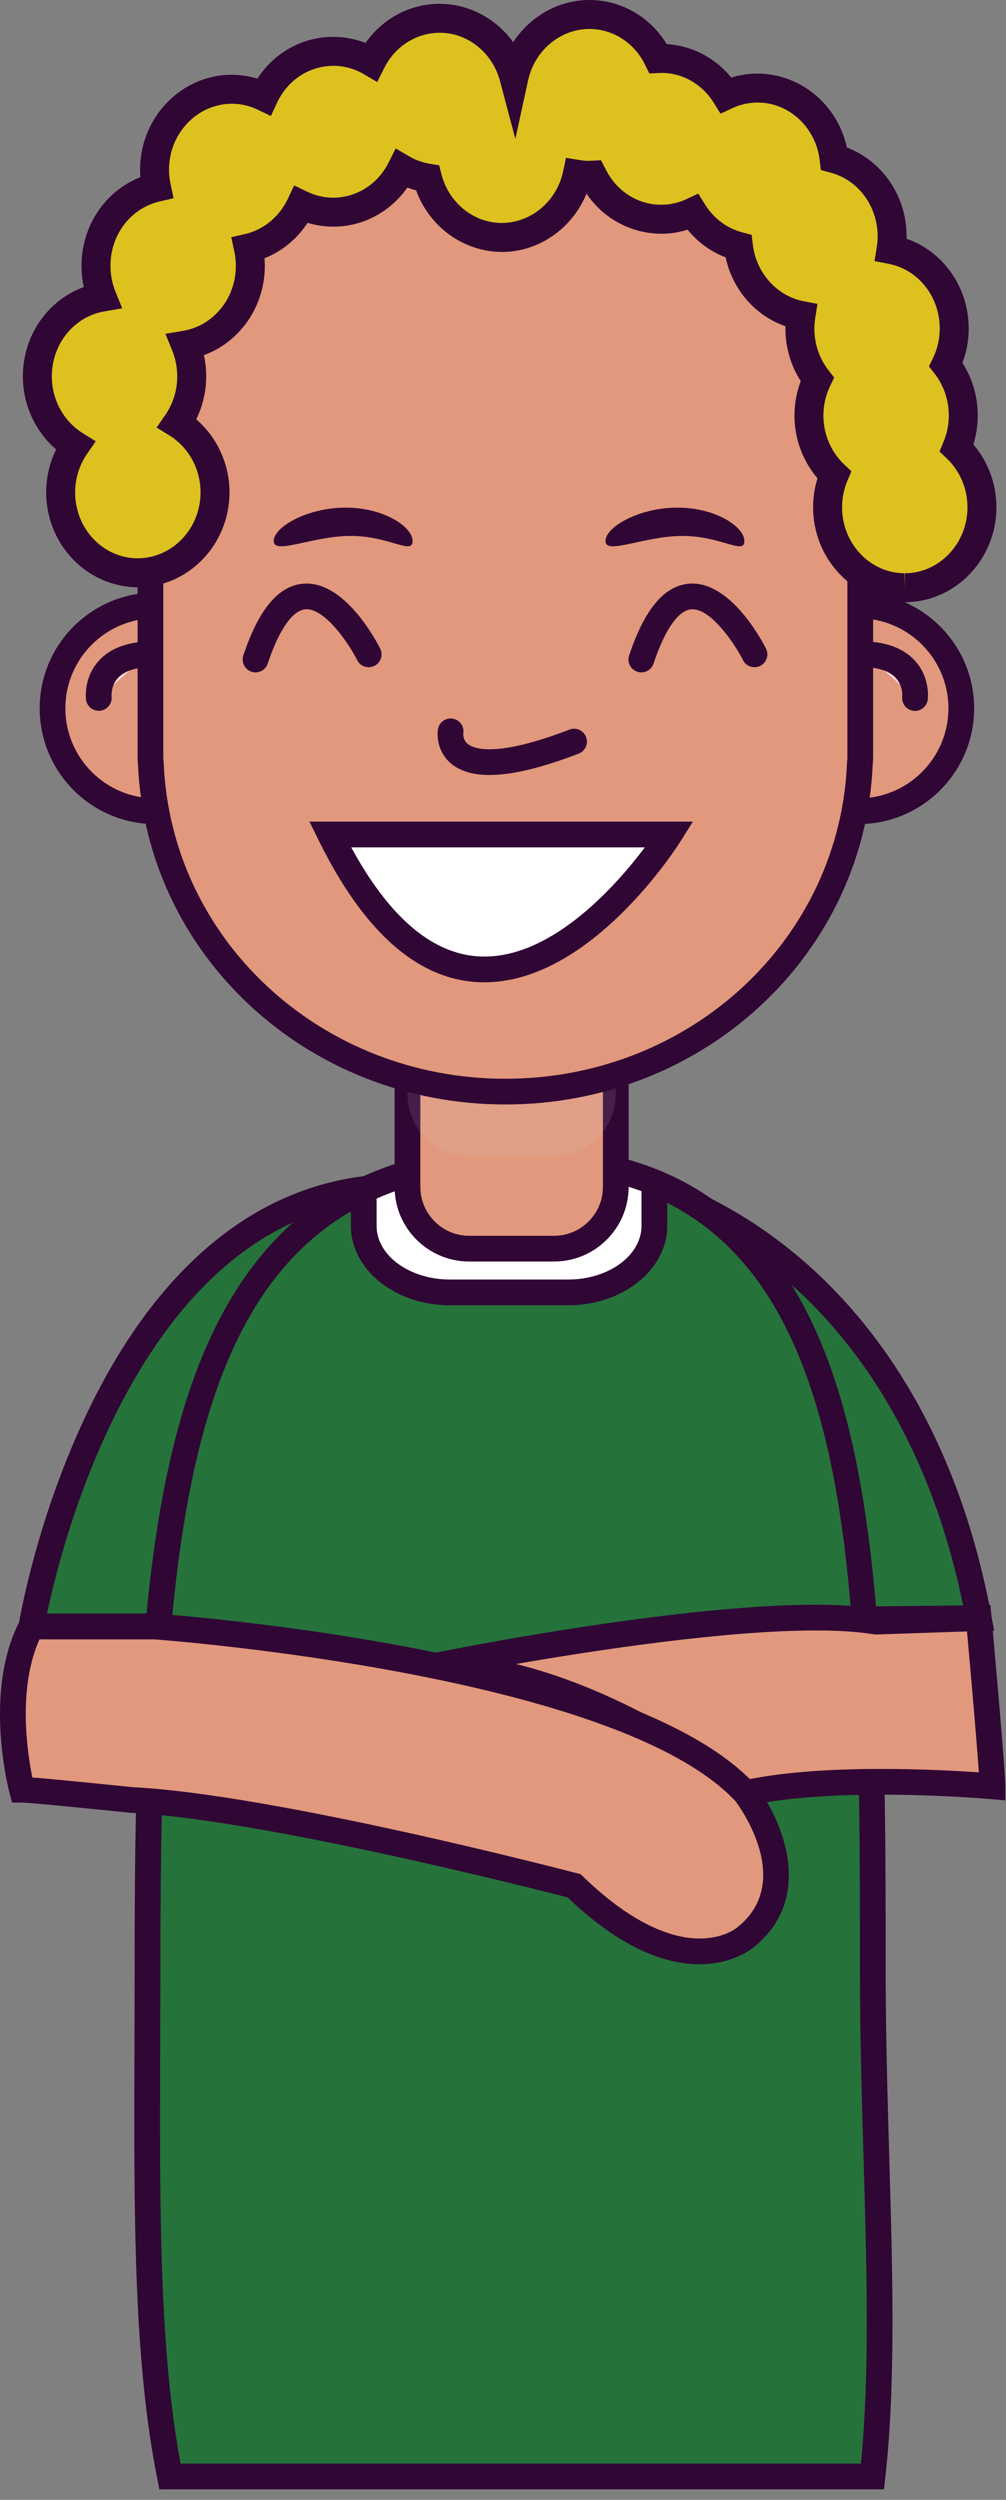 <svg width="93" height="231" viewBox="0 0 93 231" fill="none" xmlns="http://www.w3.org/2000/svg">
<rect x="0" y="0" width="93" height="231" fill="#808080" stroke="none"/>
<path d="M14.316 150.297H2.904C2.904 150.297 9.666 108.994 37.668 109.674H59.728C59.728 109.674 84.139 115.29 90.479 149.528L14.316 150.297Z" fill="#25723B"/>
<path d="M4.346 149.108H14.312L89.038 148.353C85.682 131.959 78.006 122.687 72.072 117.764C65.981 112.708 60.456 111.096 59.58 110.863H37.668C37.42 110.859 37.205 110.856 36.985 110.856C13.681 110.856 5.816 142.099 4.346 149.108ZM14.321 151.485H1.505L1.732 150.105C1.8 149.684 3.484 139.652 8.597 129.448C15.476 115.729 25.293 108.477 36.985 108.477C37.222 108.477 37.46 108.48 37.698 108.487L59.864 108.485L59.994 108.516C60.257 108.576 66.452 110.049 73.482 115.845C79.926 121.156 88.308 131.273 91.648 149.312L91.906 150.701L14.321 151.485Z" fill="#300635"/>
<path d="M80.657 228.836C82.129 215.785 80.686 199.281 80.686 181.833C80.686 140.544 80.211 106.439 47.16 107.071C15.539 107.675 13.636 140.544 13.636 181.833C13.636 199.971 13.181 216.177 15.71 228.836H80.657Z" fill="#25723B"/>
<path d="M16.691 227.649H79.587C80.41 219.379 80.129 209.658 79.83 199.39C79.666 193.709 79.497 187.838 79.497 181.834C79.497 142.35 79.497 108.251 48.057 108.251C47.767 108.251 47.478 108.254 47.185 108.261C17.146 108.833 14.826 139.115 14.826 181.834C14.826 184.278 14.817 186.685 14.809 189.055C14.758 204.01 14.713 216.986 16.691 227.649ZM81.718 230.026H14.735L14.543 229.067C12.331 217.997 12.379 204.581 12.431 189.047C12.439 186.679 12.446 184.274 12.446 181.834C12.446 161.843 12.827 142.749 17.41 128.825C22.397 113.674 32.121 106.17 47.138 105.883C55.663 105.731 62.295 107.746 67.485 112.079C71.997 115.85 75.295 121.306 77.569 128.761C81.875 142.895 81.875 162.689 81.875 181.834C81.875 187.802 82.043 193.659 82.207 199.321C82.519 210.115 82.815 220.313 81.837 228.97L81.718 230.026Z" fill="#300635"/>
<path d="M41.587 119.423H52.533C56.929 119.423 60.493 116.673 60.493 113.279V109.258C56.775 107.737 52.374 106.971 47.161 107.07C41.855 107.173 37.39 108.185 33.626 109.991V113.279C33.626 116.673 37.189 119.423 41.587 119.423Z" fill="white"/>
<path d="M34.815 110.753V113.279C34.815 116.01 37.851 118.234 41.587 118.234H52.532C56.266 118.234 59.303 116.01 59.303 113.279V110.071C55.824 108.781 51.764 108.171 47.184 108.261C42.51 108.349 38.352 109.186 34.815 110.753ZM52.532 120.613H41.587C36.542 120.613 32.438 117.323 32.438 113.279V109.242L33.111 108.919C37.102 107.006 41.822 105.983 47.138 105.883C47.446 105.878 47.751 105.874 48.054 105.874C52.9 105.874 57.236 106.642 60.942 108.159L61.68 108.461V113.279C61.68 117.323 57.576 120.613 52.532 120.613" fill="#300635"/>
<path d="M40.074 153.967C40.074 153.967 69.555 147.942 80.968 149.846L90.48 149.527C90.48 149.527 91.746 163.477 91.746 165.062C91.746 165.062 77.481 163.793 68.922 165.695C68.922 165.695 54.022 153.967 40.074 153.967Z" fill="#E2987C"/>
<path d="M47.698 153.762C57.951 156.27 67.082 162.815 69.21 164.418C72.361 163.783 76.487 163.458 81.491 163.458C85.285 163.458 88.686 163.651 90.491 163.776C90.295 160.912 89.725 154.391 89.395 150.752L80.89 151.038L80.773 151.016C79.359 150.783 77.557 150.663 75.413 150.663C67.109 150.663 55.281 152.448 47.698 153.762ZM68.629 166.978L68.187 166.63C68.041 166.516 53.439 155.156 40.074 155.156H28.314L39.835 152.802C40.738 152.618 62.095 148.286 75.413 148.286C77.627 148.286 79.522 148.41 81.045 148.654L91.561 148.303L91.663 149.419C91.715 149.992 92.935 163.443 92.935 165.063V166.362L91.642 166.247C91.595 166.243 86.962 165.836 81.491 165.836C76.366 165.836 72.223 166.179 69.178 166.856L68.629 166.978Z" fill="#300635"/>
<path d="M14.316 150.297C14.316 150.297 57.508 153.333 68.922 165.696C68.922 165.696 75.262 173.938 68.922 179.01C68.922 179.01 63.215 184.082 53.07 174.256C53.07 174.256 25.174 166.964 12.175 166.329C12.175 166.329 2.98 165.378 2.03 165.378C2.03 165.378 -0.344 156.454 2.904 150.297H14.316Z" fill="#E2987C"/>
<path d="M12.267 165.145C25.251 165.786 52.228 172.806 53.371 173.106L53.674 173.183L53.899 173.401C58.786 178.135 62.455 179.129 64.671 179.129C66.914 179.129 68.092 178.154 68.142 178.114L68.179 178.082C73.376 173.925 68.496 167.113 68.01 166.459C57.136 154.778 15.8 151.598 14.275 151.486H3.648C1.6 156.062 2.546 162.077 2.991 164.247C5.439 164.442 11.352 165.05 12.267 165.145ZM64.671 181.507C60.874 181.507 56.77 179.43 52.47 175.329C49.43 174.545 24.128 168.103 12.118 167.517L12.054 167.511C8.522 167.147 2.679 166.566 2.03 166.566H1.116L0.882 165.683C0.78 165.302 -1.572 156.235 1.852 149.742L2.188 149.109L14.4 149.11C16.184 149.235 58.196 152.325 69.795 164.891L69.866 164.97C72.302 168.141 75.398 175.341 69.676 179.931C69.399 180.162 67.655 181.507 64.671 181.507Z" fill="#300635"/>
<path d="M56.926 109.675C56.926 112.825 54.371 115.381 51.22 115.381H43.374C40.223 115.381 37.668 112.825 37.668 109.675V93.269C37.668 90.12 40.223 87.564 43.374 87.564H51.22C54.371 87.564 56.926 90.12 56.926 93.269V109.675Z" fill="#E2987C"/>
<path d="M43.374 88.754C40.884 88.754 38.858 90.781 38.858 93.27V109.674C38.858 112.166 40.884 114.193 43.374 114.193H51.22C53.712 114.193 55.738 112.166 55.738 109.674V93.27C55.738 90.781 53.712 88.754 51.22 88.754H43.374ZM51.22 116.57H43.374C39.572 116.57 36.479 113.478 36.479 109.674V93.27C36.479 89.467 39.572 86.377 43.374 86.377H51.22C55.022 86.377 58.115 89.467 58.115 93.27V109.674C58.115 113.478 55.022 116.57 51.22 116.57" fill="#300635"/>
<g opacity="0.5">
<g opacity="0.5">
<path opacity="0.5" d="M51.22 87.564H43.373C40.223 87.564 37.668 90.12 37.668 93.269V101.115C37.668 104.267 40.223 106.821 43.373 106.821H51.22C54.371 106.821 56.925 104.267 56.925 101.115V93.269C56.925 90.12 54.371 87.564 51.22 87.564Z" fill="#CCCCCC"/>
</g>
</g>
<path d="M23.876 65.452C23.876 70.704 19.618 74.963 14.366 74.963C9.114 74.963 4.854 70.704 4.854 65.452C4.854 60.199 9.114 55.943 14.366 55.943C19.618 55.943 23.876 60.199 23.876 65.452Z" fill="#E2987C"/>
<path d="M14.366 57.132C9.777 57.132 6.043 60.864 6.043 65.452C6.043 70.042 9.777 73.773 14.366 73.773C18.954 73.773 22.689 70.042 22.689 65.452C22.689 60.864 18.954 57.132 14.366 57.132ZM14.366 76.152C8.466 76.152 3.669 71.352 3.669 65.452C3.669 59.552 8.466 54.754 14.366 54.754C20.265 54.754 25.066 59.552 25.066 65.452C25.066 71.352 20.265 76.152 14.366 76.152Z" fill="#300635"/>
<path d="M9.134 64.501C9.134 64.501 8.661 60.697 13.653 60.46Z" fill="#FFD7E1"/>
<path d="M9.129 65.681C8.541 65.681 8.029 65.251 7.954 64.649C7.932 64.453 7.753 62.696 9.021 61.189C10.009 60.013 11.546 59.369 13.597 59.272C14.257 59.245 14.809 59.746 14.84 60.403C14.872 61.057 14.366 61.616 13.71 61.647C12.365 61.711 11.405 62.065 10.858 62.7C10.23 63.425 10.316 64.36 10.317 64.369C10.381 65.016 9.913 65.601 9.268 65.674C9.22 65.68 9.174 65.681 9.129 65.681Z" fill="#300635"/>
<path d="M69.845 65.452C69.845 70.704 74.102 74.963 79.356 74.963C84.608 74.963 88.868 70.704 88.868 65.452C88.868 60.199 84.608 55.943 79.356 55.943C74.102 55.943 69.845 60.199 69.845 65.452Z" fill="#E2987C"/>
<path d="M79.356 57.132C74.767 57.132 71.033 60.864 71.033 65.452C71.033 70.042 74.767 73.773 79.356 73.773C83.944 73.773 87.678 70.042 87.678 65.452C87.678 60.864 83.944 57.132 79.356 57.132ZM79.356 76.152C73.457 76.152 68.656 71.352 68.656 65.452C68.656 59.552 73.457 54.754 79.356 54.754C85.255 54.754 90.055 59.552 90.055 65.452C90.055 71.352 85.255 76.152 79.356 76.152Z" fill="#300635"/>
<path d="M84.587 64.501C84.587 64.501 85.061 60.697 80.069 60.46Z" fill="#FFD7E1"/>
<path d="M84.589 65.69C84.541 65.69 84.49 65.686 84.439 65.681C83.791 65.6 83.333 65.013 83.406 64.366C83.41 64.323 83.479 63.41 82.863 62.7C82.317 62.065 81.357 61.712 80.011 61.646C79.358 61.615 78.85 61.057 78.882 60.402C78.913 59.746 79.461 59.246 80.126 59.273C82.174 59.369 83.713 60.013 84.701 61.189C85.969 62.696 85.79 64.453 85.767 64.649C85.691 65.25 85.178 65.69 84.589 65.69Z" fill="#300635"/>
<path d="M78.995 38.855C76.228 24.093 62.835 12.892 46.716 12.892C30.6 12.892 17.209 24.093 14.441 38.855C14.101 39.534 13.908 40.282 13.908 41.074V69.941C13.908 70.133 13.92 70.323 13.941 70.509C14.626 87.389 29.035 100.871 46.716 100.871C64.401 100.871 78.811 87.388 79.493 70.506C79.517 70.322 79.527 70.133 79.527 69.941V41.074C79.527 40.283 79.335 39.534 78.995 38.855Z" fill="#E2987C"/>
<path d="M46.716 14.081C31.408 14.081 18.324 24.593 15.611 39.073L15.579 39.238L15.504 39.388C15.233 39.928 15.096 40.494 15.096 41.074V69.942C15.096 70.084 15.105 70.228 15.123 70.371L15.13 70.461C15.796 86.847 29.669 99.682 46.716 99.682C63.767 99.682 77.643 86.846 78.305 70.458L78.314 70.369C78.329 70.228 78.338 70.085 78.338 69.942V41.074C78.338 40.494 78.201 39.928 77.931 39.389L77.855 39.238L77.824 39.074C75.111 24.593 62.028 14.081 46.716 14.081ZM46.716 102.059C28.405 102.059 13.493 88.246 12.755 70.602C12.731 70.381 12.719 70.159 12.719 69.942V41.074C12.719 40.177 12.914 39.305 13.303 38.48C16.295 22.953 30.319 11.705 46.716 11.705C63.117 11.705 77.141 22.953 80.133 38.48C80.52 39.305 80.715 40.177 80.715 41.074V69.942C80.715 70.161 80.704 70.381 80.681 70.598C79.944 88.245 65.034 102.059 46.716 102.059Z" fill="#300635"/>
<path d="M38.142 49.998C38.142 51.311 35.982 49.523 32.437 49.523C28.89 49.523 25.303 51.311 25.303 49.998C25.303 48.685 28.415 46.907 31.959 46.907C35.503 46.907 38.142 48.685 38.142 49.998Z" fill="#300635"/>
<path d="M68.814 49.998C68.814 51.311 66.652 49.523 63.107 49.523C59.562 49.523 55.975 51.311 55.975 49.998C55.975 48.685 59.086 46.907 62.631 46.907C66.175 46.907 68.814 48.685 68.814 49.998Z" fill="#300635"/>
<path d="M23.624 62.132C23.498 62.132 23.372 62.11 23.246 62.07C22.624 61.862 22.288 61.189 22.493 60.566C23.929 56.268 25.757 54.097 28.088 53.932C31.892 53.678 34.825 59.292 35.148 59.937C35.441 60.524 35.202 61.237 34.614 61.529C34.03 61.824 33.316 61.586 33.02 61C32.225 59.414 30.004 56.182 28.254 56.302C27.044 56.389 25.801 58.172 24.749 61.321C24.584 61.817 24.121 62.132 23.624 62.132Z" fill="#300635"/>
<path d="M59.288 62.132C59.162 62.132 59.036 62.11 58.912 62.07C58.288 61.862 57.952 61.189 58.16 60.566C59.593 56.268 61.422 54.097 63.752 53.932C67.554 53.678 70.49 59.292 70.813 59.937C71.105 60.524 70.869 61.237 70.28 61.529C69.694 61.824 68.978 61.586 68.685 61C67.889 59.414 65.673 56.182 63.92 56.302C62.709 56.389 61.465 58.172 60.416 61.321C60.249 61.817 59.785 62.132 59.288 62.132Z" fill="#300635"/>
<path d="M30.517 77.111H61.902C61.902 77.111 44.308 105.167 30.517 77.111Z" fill="white"/>
<path d="M32.47 78.3C36.11 84.997 40.246 88.392 44.782 88.392C51.235 88.392 57.107 81.637 59.614 78.3H32.47ZM44.782 90.77C38.893 90.77 33.735 86.349 29.451 77.634L28.61 75.922H64.053L62.91 77.744C62.577 78.273 54.627 90.77 44.782 90.77Z" fill="#300635"/>
<path d="M45.253 71.613C43.742 71.613 42.577 71.269 41.73 70.581C40.497 69.573 40.369 68.095 40.486 67.384C40.594 66.736 41.205 66.299 41.853 66.405C42.495 66.513 42.929 67.112 42.834 67.753C42.825 67.831 42.781 68.384 43.257 68.755C43.842 69.215 45.931 70.001 52.645 67.419C53.257 67.181 53.945 67.489 54.179 68.103C54.417 68.716 54.111 69.404 53.498 69.639C50.069 70.957 47.335 71.613 45.253 71.613Z" fill="#300635"/>
<path d="M88.444 41.387C88.825 40.484 89.043 39.489 89.051 38.44C89.061 36.642 88.46 34.986 87.447 33.694C87.925 32.703 88.204 31.591 88.213 30.407C88.239 26.745 85.715 23.692 82.371 23.056C82.431 22.677 82.472 22.292 82.475 21.896C82.499 18.41 80.211 15.476 77.108 14.653C76.677 11.003 73.708 8.161 70.083 8.136C69.025 8.129 68.025 8.367 67.119 8.791C65.859 6.764 63.676 5.415 61.181 5.397C61.068 5.395 60.957 5.408 60.845 5.413C59.704 3.063 57.397 1.42 54.689 1.341C51.22 1.237 48.253 3.735 47.515 7.136C46.687 4.015 43.955 1.711 40.693 1.689C37.92 1.669 35.512 3.303 34.313 5.7C33.293 5.101 32.119 4.749 30.86 4.744C28.023 4.723 25.567 6.437 24.4 8.928C23.509 8.5 22.519 8.253 21.472 8.247C17.531 8.219 14.313 11.525 14.287 15.63C14.281 16.207 14.348 16.77 14.465 17.309C11.288 18.044 8.897 20.979 8.873 24.511C8.867 25.555 9.068 26.549 9.436 27.453C6.064 28.027 3.477 31.055 3.453 34.731C3.433 37.469 4.845 39.865 6.952 41.171C6.119 42.377 5.62 43.852 5.608 45.45C5.58 49.553 8.752 52.904 12.693 52.929C16.633 52.959 19.851 49.652 19.879 45.547C19.897 42.807 18.487 40.413 16.379 39.108C17.212 37.901 17.711 36.427 17.721 34.83C17.728 33.785 17.527 32.792 17.161 31.888C20.531 31.314 23.119 28.287 23.144 24.61C23.147 24.029 23.083 23.47 22.965 22.93C25.108 22.433 26.889 20.933 27.831 18.925C28.723 19.354 29.712 19.6 30.759 19.607C33.531 19.625 35.94 17.992 37.139 15.594C37.861 16.021 38.665 16.312 39.521 16.453C40.335 19.596 43.075 21.922 46.352 21.943C49.783 21.968 52.66 19.465 53.368 16.11C53.657 16.156 53.949 16.191 54.249 16.199C54.423 16.204 54.596 16.195 54.769 16.187C55.937 18.587 58.316 20.243 61.08 20.262C62.137 20.268 63.139 20.029 64.043 19.604C65.007 21.151 66.504 22.295 68.264 22.762C68.644 25.984 71.004 28.572 74.047 29.151C73.988 29.528 73.947 29.915 73.945 30.309C73.933 32.111 74.536 33.764 75.548 35.057C75.071 36.047 74.791 37.159 74.781 38.343C74.767 40.536 75.671 42.511 77.115 43.88C76.733 44.783 76.515 45.778 76.508 46.827C76.477 50.932 79.651 54.282 83.591 54.307C87.531 54.335 90.749 51.029 90.776 46.925C90.792 44.731 89.887 42.758 88.444 41.387Z" fill="#DDC11F"/>
<path d="M64.551 17.891L65.181 18.899C65.979 20.183 67.195 21.093 68.608 21.469L69.488 21.7L69.594 22.604C69.903 25.216 71.835 27.367 74.299 27.837L75.572 28.08L75.368 29.36C75.314 29.717 75.285 30.031 75.283 30.319C75.272 31.745 75.743 33.135 76.603 34.231L77.116 34.889L76.754 35.64C76.339 36.496 76.127 37.409 76.119 38.351C76.107 40.081 76.805 41.743 78.035 42.912L78.71 43.548L78.347 44.403C78.02 45.175 77.851 45.993 77.846 46.837C77.823 50.196 80.406 52.949 83.6 52.971L83.639 54.307V52.971C86.814 52.971 89.416 50.255 89.439 46.916C89.452 45.187 88.752 43.525 87.523 42.359L86.851 41.719L87.212 40.864C87.537 40.093 87.707 39.275 87.712 38.432C87.723 37.007 87.254 35.617 86.395 34.519L85.879 33.861L86.243 33.111C86.657 32.255 86.868 31.344 86.876 30.399C86.895 27.432 84.896 24.899 82.123 24.371L80.848 24.128L81.051 22.847C81.106 22.489 81.135 22.175 81.136 21.888C81.156 19.076 79.358 16.635 76.766 15.947L75.884 15.713L75.779 14.809C75.423 11.788 72.969 9.493 70.075 9.475H70.073C69.228 9.475 68.436 9.651 67.687 10.003L66.611 10.505L65.984 9.497C64.915 7.78 63.117 6.749 61.173 6.735L60.024 6.787L59.64 5.995C58.68 4.011 56.767 2.741 54.65 2.679L54.483 2.676C51.8 2.676 49.42 4.671 48.822 7.42L47.642 12.832L46.22 7.479C45.529 4.875 43.254 3.043 40.684 3.027C38.488 3.027 36.52 4.28 35.512 6.3L34.871 7.581L33.636 6.855C32.787 6.355 31.824 6.088 30.854 6.081C28.591 6.081 26.598 7.389 25.612 9.496L25.04 10.719L23.823 10.136C23.072 9.776 22.279 9.588 21.463 9.584C18.248 9.584 15.646 12.301 15.624 15.64C15.621 16.088 15.671 16.556 15.772 17.029L16.048 18.317L14.764 18.615C12.103 19.228 10.231 21.657 10.212 24.521C10.207 25.363 10.361 26.179 10.675 26.949L11.302 28.493L9.66 28.772C6.858 29.249 4.808 31.757 4.791 34.741C4.775 36.903 5.874 38.929 7.655 40.032L8.852 40.773L8.054 41.931C7.338 42.967 6.956 44.187 6.947 45.459C6.923 48.819 9.504 51.571 12.701 51.592C15.915 51.592 18.519 48.876 18.54 45.537C18.556 43.376 17.457 41.349 15.676 40.247L14.48 39.507L15.277 38.349C15.993 37.312 16.376 36.092 16.384 34.82C16.39 33.979 16.233 33.161 15.92 32.391L15.296 30.848L16.936 30.568C19.739 30.092 21.785 27.583 21.804 24.6C21.808 24.151 21.759 23.684 21.657 23.209L21.379 21.921L22.663 21.625C24.366 21.233 25.846 20.011 26.619 18.357L27.191 17.136L28.408 17.717C29.16 18.08 29.955 18.264 30.768 18.269C32.965 18.269 34.934 17.016 35.94 14.996L36.581 13.716L37.815 14.441C38.403 14.787 39.048 15.021 39.737 15.133L40.597 15.275L40.815 16.117C41.496 18.743 43.775 20.588 46.36 20.605C49.095 20.605 51.475 18.599 52.059 15.835L52.322 14.588L53.579 14.789C53.813 14.827 54.048 14.855 54.288 14.863C54.465 14.868 54.569 14.857 54.676 14.852L55.557 14.809L55.972 15.601C56.963 17.636 58.923 18.909 61.088 18.921H61.09C61.936 18.921 62.727 18.745 63.476 18.393L64.551 17.891ZM83.639 55.647H83.582C78.911 55.613 75.136 51.653 75.168 46.817C75.176 45.921 75.311 45.043 75.575 44.197C74.196 42.585 73.428 40.495 73.444 38.333C73.452 37.26 73.647 36.215 74.024 35.217C73.095 33.769 72.595 32.052 72.608 30.303C72.608 30.251 72.608 30.197 72.609 30.145C69.82 29.175 67.725 26.776 67.082 23.784C65.711 23.257 64.501 22.379 63.562 21.225C62.772 21.475 61.956 21.599 61.126 21.599C58.313 21.58 55.778 20.189 54.216 17.895C52.915 21.091 49.835 23.283 46.4 23.283C42.824 23.257 39.694 20.959 38.472 17.593C38.196 17.52 37.925 17.431 37.66 17.327C36.079 19.587 33.552 20.945 30.805 20.945C29.977 20.939 29.189 20.821 28.431 20.591C27.457 22.085 26.075 23.221 24.455 23.863C24.472 24.117 24.483 24.368 24.482 24.62C24.456 28.369 22.16 31.608 18.848 32.819C18.994 33.477 19.064 34.153 19.061 34.837C19.051 36.209 18.736 37.539 18.139 38.745C20.079 40.409 21.235 42.917 21.218 45.556C21.184 50.361 17.381 54.268 12.742 54.268C8.012 54.237 4.239 50.276 4.27 45.441C4.28 44.071 4.595 42.743 5.19 41.533C3.251 39.868 2.096 37.363 2.114 34.721C2.139 30.971 4.434 27.733 7.748 26.523C7.603 25.863 7.531 25.188 7.536 24.503C7.562 20.828 9.744 17.645 12.976 16.375C12.956 16.121 12.947 15.868 12.95 15.62C12.982 10.816 16.783 6.909 21.424 6.909C22.252 6.915 23.043 7.031 23.799 7.263C25.363 4.856 27.953 3.405 30.814 3.405C31.854 3.412 32.858 3.603 33.795 3.968C35.375 1.709 37.9 0.352 40.645 0.352C43.394 0.368 45.884 1.737 47.441 3.9C48.991 1.531 51.617 2.88592e-05 54.483 2.88592e-05L54.73 0.004C57.566 0.088 60.143 1.627 61.636 4.076C63.975 4.221 66.116 5.341 67.603 7.169C68.394 6.923 69.207 6.799 70.035 6.799C74.047 6.825 77.438 9.707 78.291 13.632C81.608 14.9 83.839 18.181 83.812 21.905C83.812 21.957 83.812 22.009 83.811 22.06C87.223 23.253 89.578 26.589 89.551 30.417C89.544 31.491 89.35 32.536 88.972 33.532C89.903 34.98 90.4 36.699 90.387 38.449C90.382 39.347 90.246 40.224 89.983 41.069C91.36 42.681 92.129 44.772 92.114 46.933C92.08 51.739 88.28 55.647 83.639 55.647" fill="#300635"/>
</svg>
